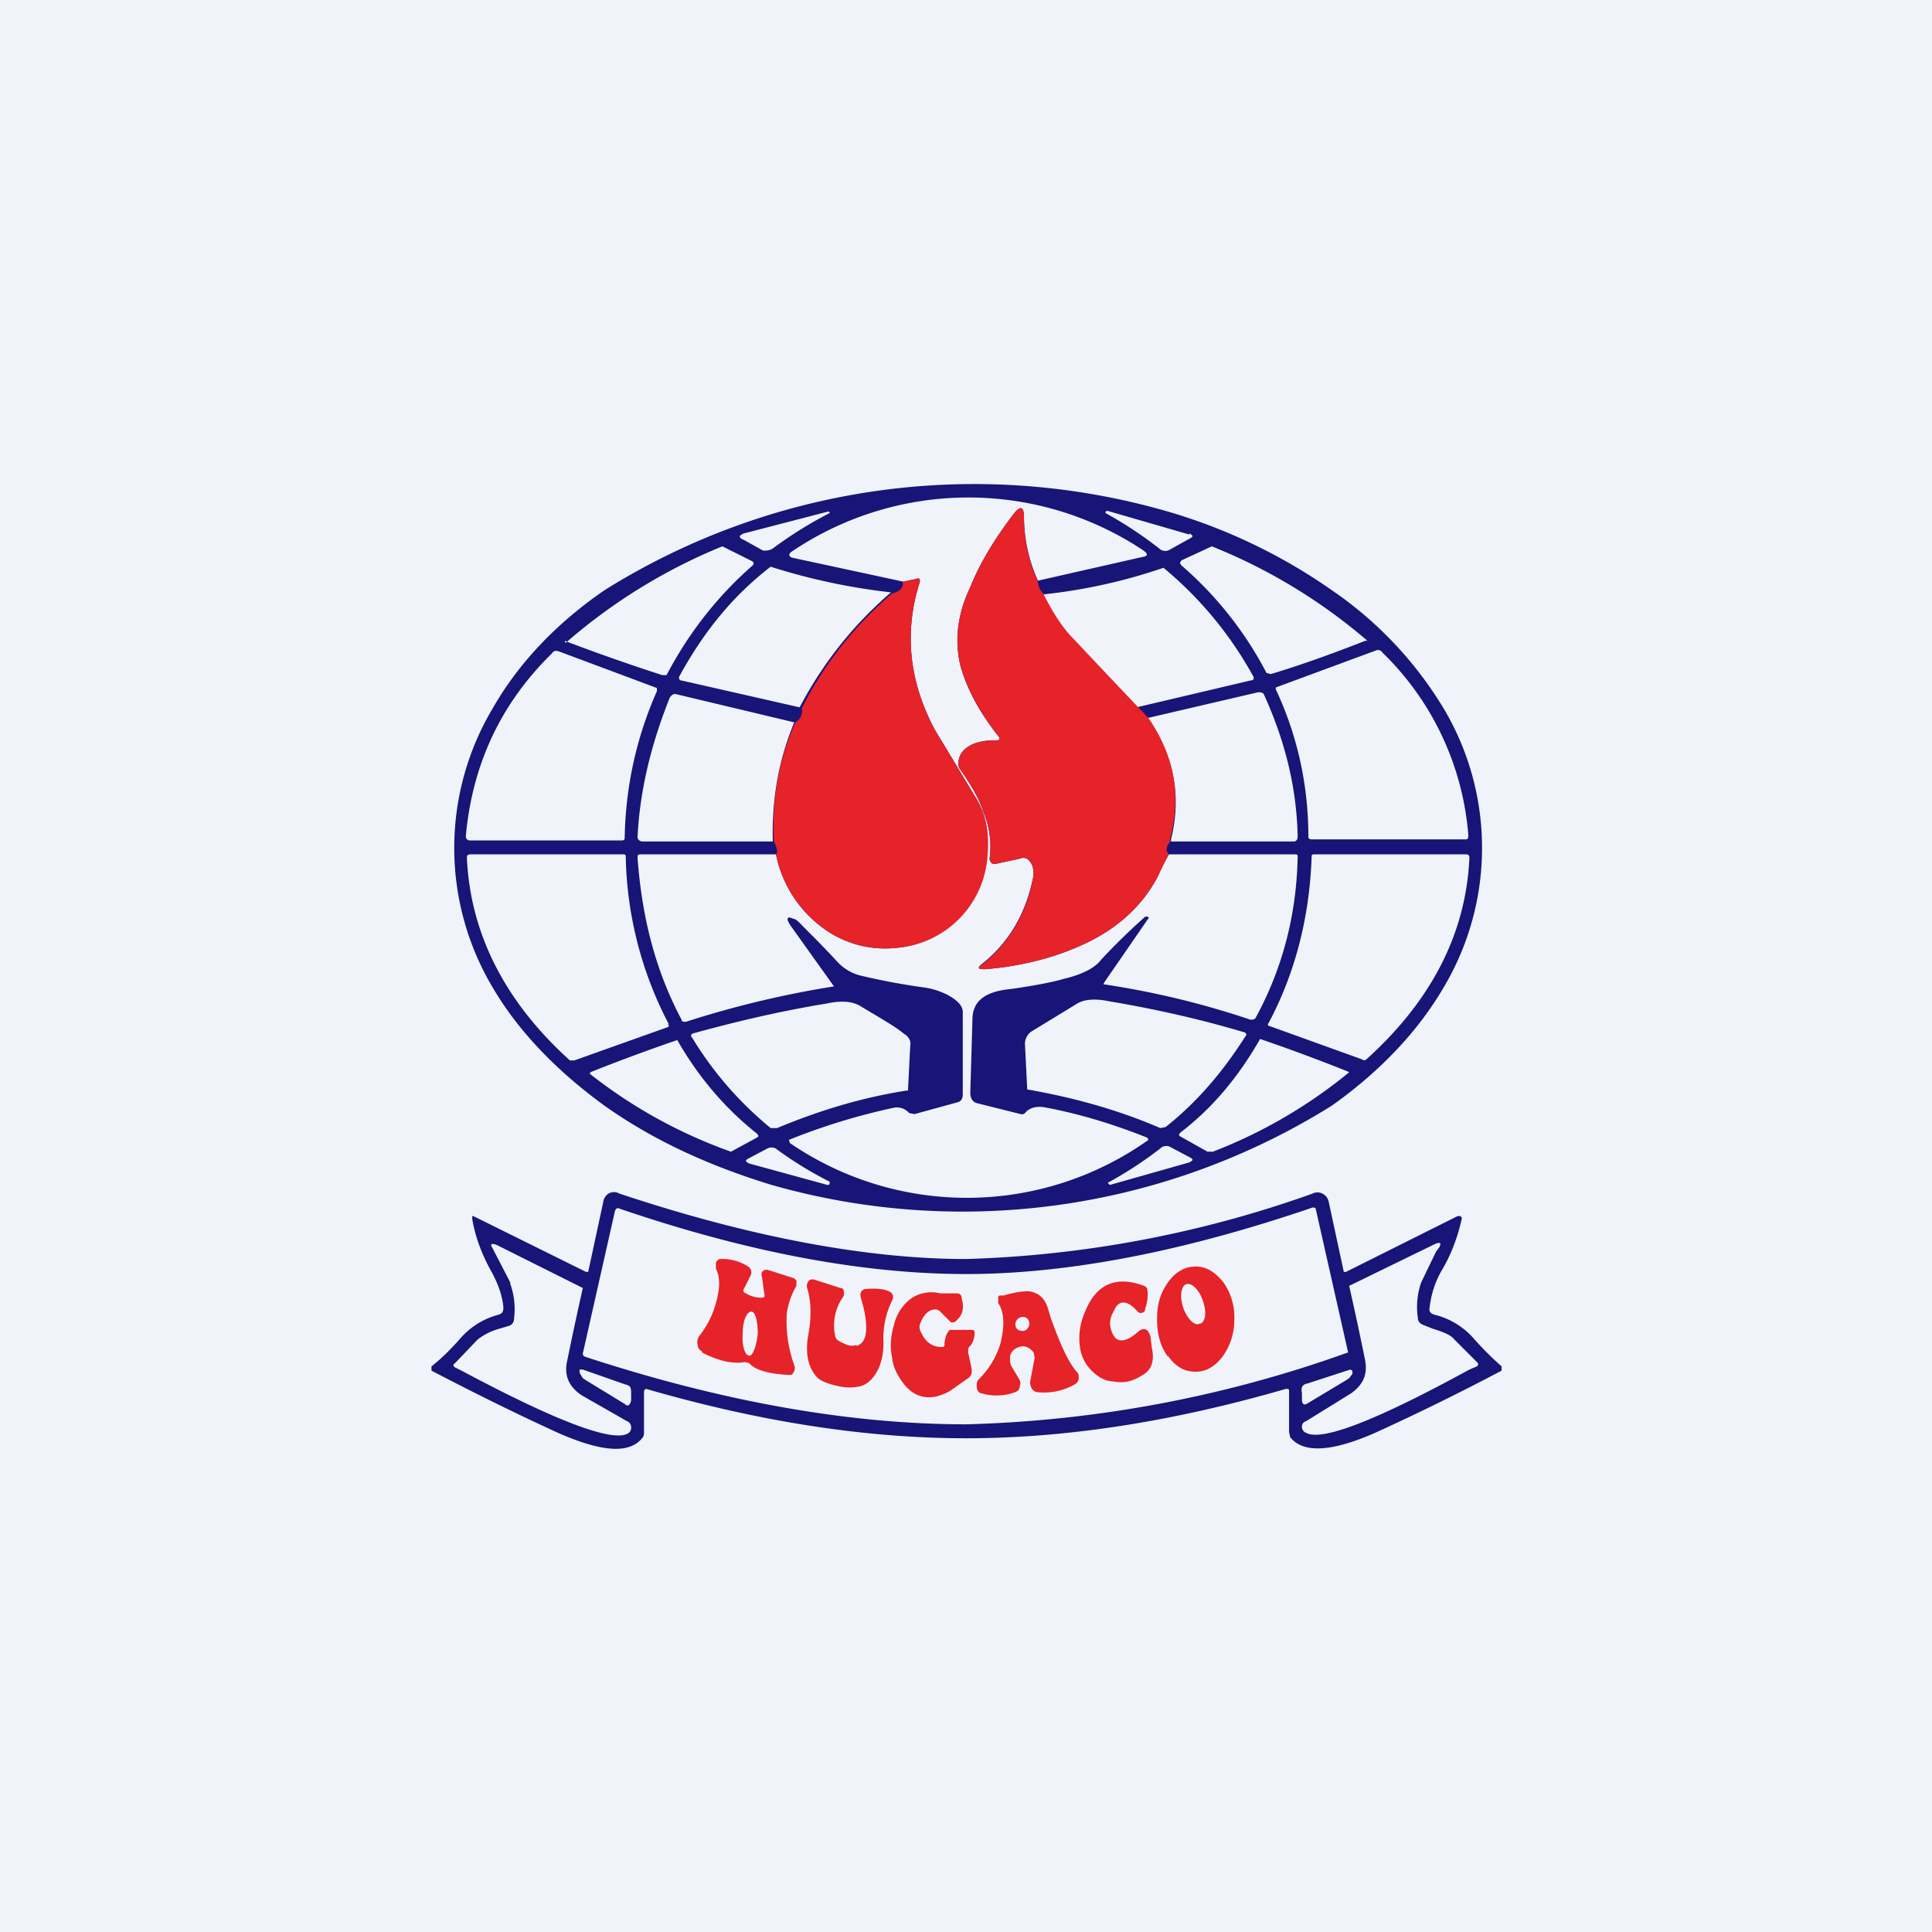 <!-- by TradingView --><svg width="18" height="18" viewBox="0 0 18 18" xmlns="http://www.w3.org/2000/svg"><path fill="#F0F3FA" d="M0 0h18v18H0z"/><path fill-rule="evenodd" d="M13.45 9.2a2.54 2.54 0 0 0 0-2.6 3.56 3.56 0 0 0-1.04-1.1 5.2 5.2 0 0 0-1.55-.74 6.49 6.49 0 0 0-5.23.74c-.45.31-.8.68-1.04 1.1a2.54 2.54 0 0 0 0 2.6c.24.41.6.78 1.04 1.1.45.32.97.56 1.56.74a6.49 6.49 0 0 0 5.22-.74c.45-.32.8-.69 1.04-1.1ZM9.54 4.8c0 .21.04.41.13.61l.97-.22c.06-.01.06-.03 0-.07a2.94 2.94 0 0 0-3.25.01c-.05.03-.05.06.01.07l1.02.22.13-.03c.02 0 .02 0 .02.03-.15.47-.1.93.14 1.38l.38.63c.1.16.13.34.1.55a.92.92 0 0 1-.83.85.97.97 0 0 1-.7-.19 1.12 1.12 0 0 1-.43-.68H5.97c-.02 0-.03 0-.03.03.04.56.17 1.06.41 1.51 0 .02.02.02.04.02a9.21 9.21 0 0 1 1.38-.33l-.4-.56c-.05-.07-.04-.1.02-.07.03 0 .07.05.13.11a8.72 8.72 0 0 1 .29.3c.06.06.13.1.21.12.17.04.37.08.59.11.07.01.14.03.22.07.09.05.14.1.14.16v.76c0 .04-.01.07-.05.08l-.4.11-.05-.01a.15.15 0 0 0-.14-.05 5.93 5.93 0 0 0-.98.3l.01.03a2.92 2.92 0 0 0 3.34-.03l-.01-.02c-.3-.12-.62-.22-.94-.28-.09-.02-.16 0-.2.05a.04.04 0 0 1-.04.01l-.4-.1c-.05-.01-.07-.05-.07-.1l.02-.68c0-.16.1-.25.31-.28l.08-.01c.2-.03.36-.06.46-.09.17-.04.29-.1.35-.18a6.23 6.23 0 0 1 .41-.4h.02c.01 0 .02.01 0 .03l-.4.58-.01.02a7.97 7.97 0 0 1 1.37.33c.02 0 .04 0 .05-.02.25-.46.38-.96.39-1.5 0-.01 0-.02-.02-.02h-1.18a2.4 2.4 0 0 0-.1.2c-.14.27-.37.49-.7.64-.26.12-.56.2-.91.23-.07 0-.08-.01-.03-.05.25-.2.4-.46.47-.78a.25.25 0 0 0 0-.13C9.59 8 9.55 7.98 9.5 8l-.23.05c-.01 0-.03 0-.04-.02A.05.05 0 0 1 9.22 8c.02-.15 0-.3-.06-.44-.03-.1-.1-.23-.22-.4a.08.08 0 0 1-.01-.05c0-.08.05-.14.14-.18a.52.52 0 0 1 .22-.03l.02-.01v-.02c-.19-.24-.3-.45-.36-.66-.06-.24-.03-.49.09-.74.1-.25.25-.48.41-.69.06-.07.09-.06.09.04ZM7.7 4.77l-.77.2c-.05.02-.05.04 0 .06l.18.1c.03 0 .06 0 .09-.02a3.78 3.78 0 0 1 .53-.33c0-.01-.01-.02-.03-.01Zm3.38.2c.04.02.04.03 0 .05l-.18.1a.08.08 0 0 1-.1-.01 3.75 3.75 0 0 0-.5-.33c0-.01 0-.02.02-.02l.76.22Zm-5.82 1a19.21 19.21 0 0 0 .91.32h.04c.21-.4.48-.74.8-1.02.02-.02.01-.03 0-.04l-.28-.14a5.22 5.22 0 0 0-1.46.9Zm7.46 0c-.28.11-.58.22-.88.31l-.04-.01a3.4 3.4 0 0 0-.79-1c-.02-.02-.02-.03 0-.05l.28-.13a5.18 5.18 0 0 1 1.45.88h-.02Zm-2.73 0 .6.62 1.06-.25c.03 0 .04-.02.02-.05a3.5 3.5 0 0 0-.83-1 5.1 5.1 0 0 1-1.14.25c.1.18.19.32.29.42ZM8.3 5.52c-.36.31-.64.67-.85 1.07l-1.1-.25c-.02 0-.03-.02-.02-.04.23-.42.5-.75.85-1.02a5.85 5.85 0 0 0 1.13.24Zm4.52.54-.92.34c-.01 0-.02.01-.01.03.2.43.3.89.3 1.37 0 .01.01.02.03.02h1.43c.02 0 .03 0 .03-.04a2.66 2.66 0 0 0-.8-1.7c-.01-.02-.04-.03-.06-.02Zm-6.7.35v.03c-.19.43-.29.88-.3 1.36 0 .02 0 .03-.03.03H4.38c-.03 0-.04-.02-.04-.04.06-.66.32-1.23.8-1.7.02-.03.04-.03.07-.02l.91.34ZM7.2 7.84c-.01-.38.05-.75.2-1.11l-1.09-.26c-.03-.01-.05 0-.07.03-.18.45-.28.88-.3 1.3 0 .02.02.04.05.04H7.2Zm3.71 0v-.02c.1-.4.03-.78-.22-1.13l1.03-.24c.03 0 .05 0 .06.03.19.42.3.85.31 1.31 0 .03-.01.05-.04.05H10.9Zm-4.68 1.7a3.5 3.5 0 0 1-.4-1.55c0-.02 0-.03-.02-.03H4.38c-.02 0-.03.01-.03.03.03.7.35 1.34.96 1.89h.04l.87-.31c.01 0 .02-.02 0-.03Zm5.59-.01c.25-.47.38-.99.4-1.54 0-.02 0-.03.02-.03h1.42c.02 0 .03.01.03.03-.03.7-.35 1.33-.96 1.88a.03.03 0 0 1-.04 0l-.86-.31c-.02 0-.02-.02-.01-.03Zm-2.25.61v.01c.46.08.87.2 1.24.36l.05-.01c.29-.23.53-.51.74-.84.02-.02.01-.03 0-.04-.4-.12-.8-.21-1.2-.28l-.06-.01c-.14-.03-.25-.02-.32.03l-.41.25a.14.14 0 0 0-.06.13l.02.4Zm-1.12.02c-.45.07-.85.2-1.21.35h-.06c-.28-.23-.53-.51-.73-.84-.02-.02-.01-.03 0-.04.4-.11.78-.2 1.19-.27l.06-.01c.14-.03.24-.02.31.02.2.12.34.2.41.26.05.03.07.07.06.12l-.02.4v.01Zm4.12-.17-.02-.01a16.88 16.88 0 0 0-.81-.3c-.2.35-.44.64-.74.87-.02.02-.02.03 0 .04l.25.14h.05a4.62 4.62 0 0 0 1.27-.74Zm-7.07 0a17.25 17.25 0 0 1 .81-.3c.2.35.45.64.74.87.02.02.02.03 0 .04l-.24.13A4.61 4.61 0 0 1 5.49 10h.01Zm4.84 1.05.74-.21c.04-.02.04-.03 0-.05l-.17-.09a.08.08 0 0 0-.1.01 3.6 3.6 0 0 1-.49.32l.02.02Zm-3.36-.2c-.04-.02-.04-.03 0-.05l.17-.09a.08.08 0 0 1 .09.01 3.55 3.55 0 0 0 .49.3c0 .02 0 .03-.02.03l-.73-.2Z" fill="#171578"/><path d="M9.67 5.41c0 .06.03.1.05.12.09.18.18.32.28.42a173.04 173.04 0 0 0 .7.74c.24.35.31.72.2 1.13v.01c.01.02.01.02.01 0-.05.06-.05.1-.02.13a2.4 2.4 0 0 0-.1.2c-.14.27-.37.49-.7.64-.26.12-.56.2-.91.23-.07 0-.08-.01-.02-.05.24-.2.4-.46.46-.78a.25.25 0 0 0 0-.13C9.6 8 9.55 7.98 9.5 8l-.23.05c-.01 0-.03 0-.04-.02A.05.05 0 0 1 9.22 8c.02-.15 0-.3-.06-.44-.03-.1-.1-.23-.22-.4a.08.08 0 0 1-.01-.05c0-.08.05-.14.14-.18a.52.52 0 0 1 .22-.03l.02-.01v-.02c-.19-.24-.3-.46-.36-.66-.06-.24-.03-.49.09-.74.1-.25.25-.48.41-.69.06-.07.09-.06.09.04 0 .2.04.4.13.6Z" fill="#E52328"/><path d="M7.23 7.96c.02-.02.01-.06-.02-.12-.02-.38.04-.75.2-1.11.05-.03.07-.08.06-.13.2-.4.48-.76.84-1.07.08-.02.11-.06.1-.11l.14-.03c.02 0 .02 0 .02.03-.15.47-.1.93.14 1.38l.38.63c.1.16.13.34.11.55a.92.92 0 0 1-.84.85.97.97 0 0 1-.7-.19 1.12 1.12 0 0 1-.43-.68ZM6.54 12.6c.15.08.29.11.4.09l.04.01c.05.06.17.1.37.11.02 0 .03 0 .04-.02a.07.07 0 0 0 .01-.07c-.05-.14-.08-.3-.07-.48a.7.7 0 0 1 .09-.26v-.05l-.02-.02-.25-.08c-.02 0-.03 0-.05.02a.06.06 0 0 0 0 .05l.02.15c.01.03 0 .04-.02.04a.27.27 0 0 1-.15-.04c-.03-.01-.03-.03-.01-.06l.05-.1a.07.07 0 0 0 .01-.04.06.06 0 0 0-.03-.05.44.44 0 0 0-.26-.07c-.02 0-.03.02-.04.03v.06c.04.08.04.18 0 .32a.84.84 0 0 1-.15.3.1.1 0 0 0-.02.09c0 .03.02.05.04.06Zm.44.03c-.04 0-.07-.1-.06-.21 0-.12.04-.2.08-.2s.06.1.06.2c-.01.12-.05.22-.08.21Zm3.9 0c.07.1.15.15.26.15.1 0 .18-.05.25-.14.07-.1.11-.21.11-.35a.56.56 0 0 0-.1-.34c-.08-.1-.16-.15-.26-.15s-.19.05-.26.15c-.07.1-.1.2-.1.34s.03.25.1.35Zm.3-.3c-.04.03-.11-.03-.15-.13-.04-.1-.03-.2.01-.23.05-.03.12.03.16.13.04.1.04.2-.01.23Zm-3.2.2c-.05.02-.1 0-.17-.04a.07.07 0 0 1-.03-.05.46.46 0 0 1 .07-.35.06.06 0 0 0 .01-.06c0-.02-.01-.03-.03-.03l-.25-.08c-.02 0-.04 0-.05.02a.07.07 0 0 0-.01.06c.04.13.04.28.01.44-.03.17 0 .3.08.39.04.04.1.06.18.08.08.02.15.02.2.01.08-.01.15-.07.2-.18a.61.61 0 0 0 .04-.26.8.8 0 0 1 .09-.38c0-.03 0-.04-.02-.06-.05-.03-.13-.04-.24-.03-.04.01-.05.04-.04.08.03.1.05.19.05.28 0 .1-.03.15-.09.17Zm2.62-.12c-.1.09-.18.1-.22.04-.05-.08-.05-.16 0-.24.04-.1.12-.1.21 0 .02.02.03.03.05.02.02 0 .03-.02.03-.04a.37.37 0 0 0 .02-.17c0-.02-.01-.03-.03-.04-.27-.1-.45-.01-.55.24a.6.6 0 0 0-.05.32c.01.09.05.17.11.23s.13.1.2.1c.1.02.18 0 .26-.05.1-.05.13-.14.1-.27l-.01-.09c-.02-.08-.06-.1-.12-.05Zm-1.77 0a.28.28 0 0 0-.03.1c0 .03 0 .04-.02.04-.1 0-.16-.05-.2-.14a.09.09 0 0 1-.01-.07c.03-.08.07-.13.13-.14.02 0 .04 0 .06.02l.1.1h.03c.07-.05.1-.12.07-.22 0-.04-.02-.05-.05-.05h-.15a.34.34 0 0 0-.26.04.42.42 0 0 0-.17.25c-.03.1-.04.2-.02.3.01.1.05.17.1.24.11.15.26.18.44.08l.17-.12c.03-.02.04-.05.03-.1l-.03-.14c0-.03 0-.05.02-.06a.2.2 0 0 0 .04-.11c0-.03 0-.04-.03-.04h-.19c-.01 0-.02 0-.03.03Zm.6.33.06.1c.02.03.02.05.01.08 0 .03-.02.04-.04.05a.5.5 0 0 1-.32.01c-.02 0-.04-.03-.04-.06s0-.05.02-.07a.8.8 0 0 0 .2-.33c.04-.16.04-.29-.02-.38v-.04c0-.02 0-.03.02-.03h.03c.1-.03.18-.04.23-.04.09.01.15.06.18.15l.03.1c.08.22.15.39.24.5.02.01.02.04.02.06 0 .03-.02.05-.04.06a.58.58 0 0 1-.35.07.07.07 0 0 1-.05-.04.1.1 0 0 1-.01-.07l.04-.21-.01-.05c-.05-.06-.1-.07-.16-.04a.11.11 0 0 0-.06.08c0 .04 0 .07.02.1Zm.1-.34c.03 0 .06-.03.06-.07a.06.06 0 0 0-.07-.06.07.07 0 0 0-.06.07c0 .04.03.06.07.06Z" fill="#E52328"/><path fill-rule="evenodd" d="M6.02 12.94c1.07.31 2.06.46 2.98.46.92 0 1.91-.15 2.98-.46.02 0 .03 0 .03.02v.38l.01.05c.12.15.38.14.79-.04a22 22 0 0 0 1.18-.58v-.04a2.84 2.84 0 0 1-.26-.26.71.71 0 0 0-.36-.22c-.04-.01-.06-.03-.05-.07a.88.88 0 0 1 .11-.34c.09-.15.15-.31.19-.49l-.01-.02h-.03l-1.04.52h-.02l-.14-.65a.11.11 0 0 0-.06-.08.1.1 0 0 0-.09 0 10.5 10.5 0 0 1-3.23.61c-.91 0-2-.2-3.23-.61a.1.1 0 0 0-.1 0 .11.11 0 0 0-.05.08l-.14.65h-.02l-1.05-.52H4.4v.03c.03.17.09.33.18.49.06.11.1.22.11.33 0 .04-.01.06-.05.07a.71.71 0 0 0-.36.23c-.08.09-.17.18-.26.25v.04c.44.23.83.42 1.18.58.41.18.67.2.79.04a.08.08 0 0 0 .01-.04v-.38c0-.02.01-.03.03-.03Zm-.57-.3c1.28.42 2.47.63 3.55.63a11.38 11.38 0 0 0 3.56-.67l-.3-1.33c0-.02-.02-.02-.03-.02-1.2.41-2.28.62-3.23.62-.95 0-2.03-.2-3.23-.61-.02-.01-.03 0-.04.02l-.3 1.33c0 .01 0 .02.02.03Zm-.7-.69a.7.7 0 0 1 .04.33c0 .04-.02.06-.04.07l-.1.03a.57.57 0 0 0-.2.1l-.21.22c-.02.01-.02.03 0 .04l.06.03c.88.47 1.39.66 1.54.59a.06.06 0 0 0 .04-.06.06.06 0 0 0-.04-.06L5.42 13c-.12-.08-.16-.18-.14-.3a34.53 34.53 0 0 1 .15-.7l-.8-.4c-.05-.02-.07-.01-.04.03l.02.04.15.29Zm8.46.33c0 .03.02.05.04.06l.1.04c.1.03.17.06.2.1l.21.21c.02.02.01.03 0 .04l-.07.03c-.86.47-1.37.67-1.52.59a.06.06 0 0 1-.04-.06c0-.02.01-.04.04-.05l.42-.26c.11-.08.15-.17.13-.3a32.55 32.55 0 0 0-.15-.7l.8-.39c.05-.02.06-.01.04.03l-.03.04-.14.29a.7.7 0 0 0-.03.33Zm-7.33.7c0-.04 0-.07-.05-.08l-.4-.14H5.4v.03l.03.05.03.02.36.22c.03.03.05.01.06-.03v-.07Zm6.3-.09.4-.13.02.01v.03l-.03.04-.03.02-.35.21c-.04.03-.06.01-.06-.03v-.06c-.01-.05 0-.08.05-.09Z" fill="#171578"/></svg>